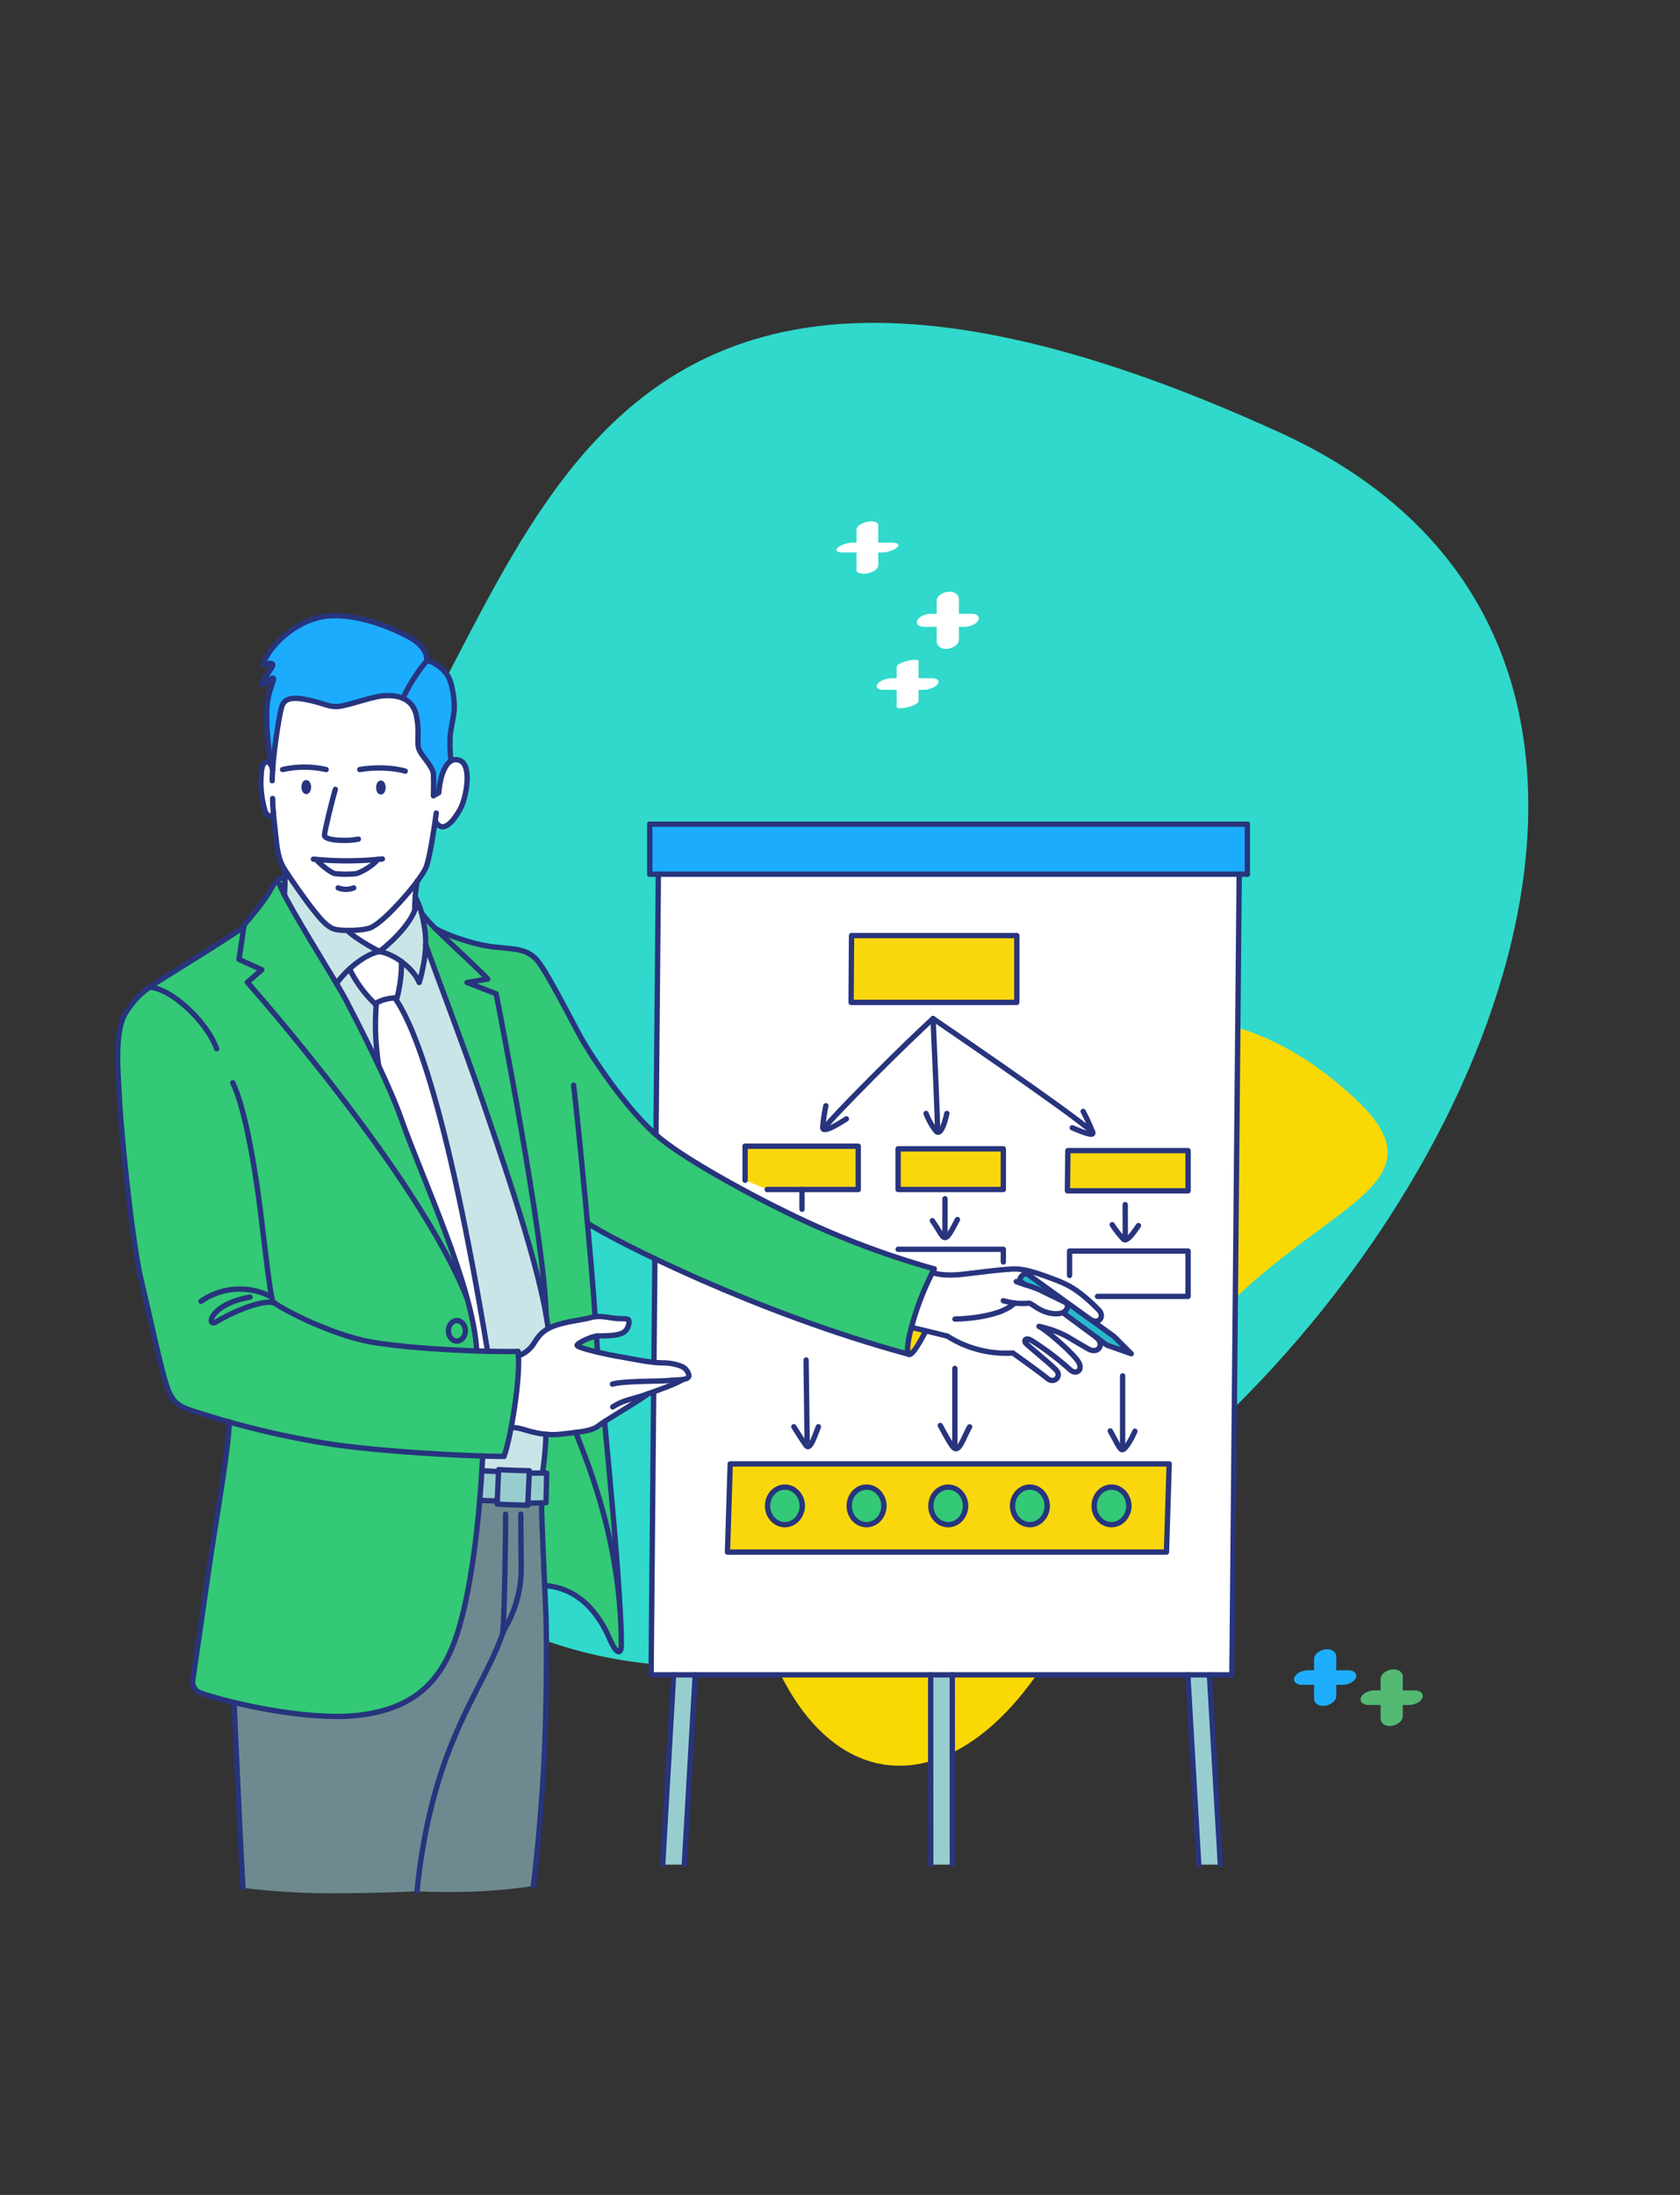 <svg xmlns="http://www.w3.org/2000/svg" viewBox="0 0 536 700"><rect x="0" y="0" width="536" height="700" fill="#333333" stroke="none"/><defs><style>.cls-1,.cls-15{fill:none;}.cls-2{fill:#30d9cb;}.cls-3{fill:#fad804;}.cls-4{fill:#1fadfe;}.cls-5{fill:#53b972;}.cls-6{fill:#fff;}.cls-7{fill:#1cacfe;}.cls-8{fill:#98cdd0;}.cls-9{fill:#fad70d;}.cls-10{fill:#28b8ce;}.cls-11{fill:#33c977;}.cls-12{fill:#33c976;}.cls-13{fill:#6e8a90;}.cls-14{fill:#c9e5e7;}.cls-15{stroke:#28347d;stroke-linecap:round;stroke-linejoin:round;stroke-width:1.7px;}</style></defs><title>imag_ocensa_7_gobierno_corporativo_instancias_organizacionales</title><g id="Figuras_fondo" data-name="Figuras fondo"><rect class="cls-1" width="536" height="700"/><path class="cls-2" d="M95.62,462.21c-51.46-69.27-60.26-120.36,7.58-186.63S165.51,27,408.45,138,274,702.4,95.62,462.21Z"/><path class="cls-3" d="M280.17,358.08c65.2-41.14,111-46.06,152.14-7.73s-51.18,34.06-77.69,129.9-91.25,110.33-113.08,34.17S261.7,369.74,280.17,358.08Z"/></g><g id="Parche_color" data-name="Parche color"><path class="cls-4" d="M419.25,528.84v12.82c0,1.71,1.69,2.51,3.24,2.35a4.92,4.92,0,0,0,2.62-1,2.84,2.84,0,0,0,1.21-1.89V528.34c0-1.71-1.69-2.51-3.24-2.35a4.88,4.88,0,0,0-2.62,1,2.8,2.8,0,0,0-1.21,1.88Z"/><path class="cls-4" d="M430.46,532.68H417.64a6.14,6.14,0,0,0-2.74.51,3.8,3.8,0,0,0-1.82,1.54,1.54,1.54,0,0,0,.09,1.74,2.75,2.75,0,0,0,1.94.85h12.82a6.2,6.2,0,0,0,2.75-.51,3.9,3.9,0,0,0,1.82-1.54,1.57,1.57,0,0,0-.09-1.74,2.76,2.76,0,0,0-2-.85Z"/><path class="cls-5" d="M440.48,535.25v12.82c0,1.71,1.69,2.51,3.24,2.35a4.87,4.87,0,0,0,2.62-1,2.82,2.82,0,0,0,1.21-1.89V534.75c0-1.7-1.69-2.51-3.24-2.35a4.85,4.85,0,0,0-2.62,1,2.8,2.8,0,0,0-1.21,1.88Z"/><path class="cls-5" d="M451.69,539.09H438.87a6.28,6.28,0,0,0-2.74.51,3.8,3.8,0,0,0-1.82,1.54,1.54,1.54,0,0,0,.09,1.74,2.74,2.74,0,0,0,1.94.85h12.82a6.14,6.14,0,0,0,2.74-.51,3.8,3.8,0,0,0,1.82-1.54,1.54,1.54,0,0,0-.09-1.74,2.74,2.74,0,0,0-1.94-.85Z"/><path class="cls-6" d="M298.85,191.63v12.82c0,1.73,1.68,2.65,3.28,2.5,1.44-.14,3.8-1.14,3.8-2.94V191.19c0-1.73-1.67-2.65-3.27-2.5s-3.81,1.14-3.81,2.94Z"/><path class="cls-6" d="M310.13,195.74H297.31a6.79,6.79,0,0,0-2.74.53,4.09,4.09,0,0,0-1.85,1.41c-.75,1.41.65,2.22,1.94,2.22h12.82a6.74,6.74,0,0,0,2.73-.53,4,4,0,0,0,1.85-1.41c.76-1.4-.64-2.22-1.93-2.22Z"/><path class="cls-6" d="M286.09,212.66v12.83c0,.37,1.1.37,1.19.37a9.47,9.47,0,0,0,2.54-.39,9.64,9.64,0,0,0,2.39-.93c.34-.21.85-.46.85-.92V210.8c0-.37-1.1-.37-1.2-.37a9.4,9.4,0,0,0-2.53.39,9.13,9.13,0,0,0-2.39.93c-.34.2-.85.46-.85.91Z"/><path class="cls-6" d="M297.37,216.29H284.55a7.52,7.52,0,0,0-2.73.56,4.38,4.38,0,0,0-1.88,1.29c-.86,1.35.73,1.85,1.83,1.85h12.82a7.32,7.32,0,0,0,2.73-.56,4.39,4.39,0,0,0,1.89-1.29c.85-1.35-.74-1.85-1.84-1.85Z"/><path class="cls-6" d="M273.27,169.14V182c0,.53,1,.84,1.34.91a5.68,5.68,0,0,0,2.59-.17c1.27-.37,3-1.08,3-2.61V167.28c0-.54-1-.85-1.33-.92a6,6,0,0,0-2.6.17c-1.27.37-3,1.08-3,2.61Z"/><path class="cls-6" d="M284.63,173.06H271.81a8.14,8.14,0,0,0-2.72.6,5.15,5.15,0,0,0-1.93,1.13c-1.07,1.22.95,1.39,1.71,1.39h12.82a8.13,8.13,0,0,0,2.72-.59,5,5,0,0,0,1.93-1.14c1.07-1.22-.95-1.39-1.71-1.39Z"/><polygon class="cls-7" points="397.97 262.84 397.97 278.8 395.36 278.8 210.05 278.8 207.3 278.8 207.3 262.84 397.97 262.84"/><polygon class="cls-8" points="385.87 534.13 389.35 594.66 382.45 594.66 378.97 534.13 385.87 534.13"/><rect class="cls-8" x="296.94" y="534.13" width="6.9" height="60.53"/><polygon class="cls-8" points="221.81 534.13 218.33 594.66 211.43 594.66 214.91 534.13 221.81 534.13"/><path class="cls-9" d="M290,431.92c-.64-.31-.53-2.55.08-5.7.17-.9.39-1.88.66-2.91h0l4.53,1.08-.12.49C292.3,430.35,290.7,432.27,290,431.92Z"/><path class="cls-6" d="M327.74,405.2a65,65,0,0,1,8.29,2.69c4.22,1.59,7.75,3,14.53,9.88,1.8,1.83.39,4.32-1.89,3.37l-.11.16c-2.54-1.82-5.5-4-8.38-6l-12.53-9.05-.13,0Z"/><path class="cls-10" d="M339.87,415.38c-1.34-.69-6.44-3.18-8.2-4a42.78,42.78,0,0,0-4.75-1.7l-1.56-1.16c-.28-.86,1.18-2.48,2.16-2.32l.13,0,12.53,9.05-.15.22Z"/><path class="cls-10" d="M339.09,418.61c1.73-.78,1.78-2.52.94-3.13l.15-.22c2.88,2.08,5.84,4.22,8.38,6l6.85,4.95,5.52,5.52L353.17,429l-3.29-2.43-10.78-7.94Z"/><path class="cls-6" d="M339.09,418.61h0l10.78,7.94c2.66,2.3.37,5.42-2.76,3.57-1.93-1.15-3.92-2.27-6.56-3.88A34.46,34.46,0,0,0,331.5,423c2.54,1.38,9.87,7.78,12.23,10.85s-.3,4.89-2.34,3a91.38,91.38,0,0,0-12.05-9.14c-2.07-1.36-2.67-.11-2.13.66s8.43,7,10,8.86-.77,4.29-3,2.44-11-8.1-11-8.1a34.85,34.85,0,0,1-20.88-5.38s-3.65-.91-7-1.72l-4.53-1.08h0a96.44,96.44,0,0,1,6.72-17.52c2,.83,5.42.94,8.33.73s14.72-1.93,18.47-1.83a16.54,16.54,0,0,1,3.48.51l-.22,1c-1-.16-2.44,1.46-2.16,2.32l1.56,1.16a42.78,42.78,0,0,1,4.75,1.7c1.76.85,6.86,3.34,8.2,4l.16.1C340.87,416.09,340.82,417.83,339.09,418.61Z"/><polygon class="cls-9" points="324.42 298.37 324.42 319.68 271.53 319.68 271.68 298.37 324.42 298.37"/><polygon class="cls-9" points="379.05 366.95 379.05 379.78 340.56 379.78 340.7 366.95 379.05 366.95"/><rect class="cls-9" x="286.54" y="366.37" width="33.57" height="12.98"/><path class="cls-9" d="M373,466.85,372.16,495H232.1l.86-28.13Zm-12.88,13.41a5.55,5.55,0,1,0-5.53,6A5.78,5.78,0,0,0,360.15,480.26Zm-26,0a5.55,5.55,0,1,0-5.53,6A5.78,5.78,0,0,0,334.1,480.26Zm-26.05,0a5.55,5.55,0,1,0-5.53,6A5.77,5.77,0,0,0,308.05,480.26Zm-26,0a5.55,5.55,0,1,0-5.54,6A5.78,5.78,0,0,0,282,480.26Zm-26.06,0a5.55,5.55,0,1,0-5.53,6A5.77,5.77,0,0,0,256,480.26Z"/><path class="cls-11" d="M354.62,474.26a6,6,0,1,1-5.54,6A5.78,5.78,0,0,1,354.62,474.26Z"/><path class="cls-11" d="M328.57,474.26a6,6,0,1,1-5.53,6A5.78,5.78,0,0,1,328.57,474.26Z"/><path class="cls-11" d="M302.52,474.26a6,6,0,1,1-5.53,6A5.77,5.77,0,0,1,302.52,474.26Z"/><path class="cls-11" d="M276.47,474.26a6,6,0,1,1-5.53,6A5.78,5.78,0,0,1,276.47,474.26Z"/><path class="cls-11" d="M250.42,474.26a6,6,0,1,1-5.53,6A5.77,5.77,0,0,1,250.42,474.26Z"/><path class="cls-6" d="M348.56,421.3l.11-.16c2.28.95,3.69-1.54,1.89-3.37-6.78-6.89-10.31-8.29-14.53-9.88a65,65,0,0,0-8.29-2.69,16.54,16.54,0,0,0-3.48-.51c-3.75-.1-15.58,1.62-18.47,1.83s-6.34.1-8.33-.73c.21-.4.41-.78.61-1.1a272.15,272.15,0,0,1-48.61-18.82c-6.4-3.07-28.23-14.46-38.28-22.4-.62-.49-1.25-1-1.88-1.58l.75-83.09H395.36L393,534.13H207.73l.82-90.27c3.51-1.24,7.83-2.89,9.29-3.91h0c1.34-.19,2.23-.6,1.86-1.69a4,4,0,0,0-2.24-2.49,15.78,15.78,0,0,0-6.12-1.12c-.87,0-1.78-.1-2.7-.19l.3-33c19.64,9.39,49.72,22,81.06,30.49.7.35,2.3-1.57,5.16-7l.12-.49c3.33.81,7,1.72,7,1.72a34.85,34.85,0,0,0,20.88,5.38s8.81,6.25,11,8.1,4.51-.59,3-2.44-9.41-8.11-10-8.86.06-2,2.13-.66a91.38,91.38,0,0,1,12.05,9.14c2,1.93,4.67.08,2.34-3S334,424.34,331.5,423a34.46,34.46,0,0,1,9.06,3.28c2.64,1.61,4.63,2.73,6.56,3.88,3.13,1.85,5.42-1.27,2.76-3.57l3.29,2.43,7.76,2.79-5.52-5.52Zm30.49-41.52V367H340.7l-.14,12.83ZM372.16,495l.87-28.13H233L232.1,495Zm-47.74-175.3V298.37H271.68l-.15,21.31Zm-4.31,59.67v-13H286.54v13Z"/><path class="cls-12" d="M74.67,542.93c-4.11-1-7.79-2.06-10.7-3a3.81,3.81,0,0,1-2.53-4.14c1-6.8,3.41-23.57,5.1-35.37,2.18-15.12,6.33-38,6.54-47a271.68,271.68,0,0,0,31.2,6.9c14.48,2.27,36.86,3.6,49.7,4-.07,1.5-.16,3.09-.26,4.75-.18,2.95-.41,6.11-.69,9.41-1.19,14-3.36,30.41-7.1,42.19-5.11,16.1-14.24,24.14-30.77,26.32C103.78,548.43,87.2,546,74.67,542.93Z"/><path class="cls-13" d="M133,603.14s-12.54.71-29.51.66a235.53,235.53,0,0,1-25.95-1.74c-.65-9.9-2.5-51.09-2.86-59.13,12.53,3,29.11,5.5,40.49,4,16.53-2.18,25.66-10.22,30.77-26.32,3.74-11.78,5.91-28.15,7.1-42.19,1.18.17,4.46.21,5.62.25l-.05,1c2,.23,9.78.39,9.78.39l0-.71c.83.06,3,0,4.38,0-.05,3.7.54,16.4,1,26.36.19,4.12.34,7.78.42,10.13.27,8,.24,30.91-.74,48.21-1.1,19.22-2.83,33.71-3.27,37.4a164.6,164.6,0,0,1-18.12,1.75C141.1,603.66,133,603.14,133,603.14Z"/><path class="cls-8" d="M174.42,469.79l-.23,9.46-1.39.05c-1.43,0-3.55.09-4.38,0l.42-9.54,4.34,0Z"/><path class="cls-8" d="M159.06,469.32l-.41,9.35c-1.16,0-4.44-.08-5.62-.25.28-3.3.51-6.46.69-9.41C154.51,469.14,157.78,469.21,159.06,469.32Z"/><path class="cls-8" d="M158.65,478.67l.41-9.35,0-.69c2,.22,9.79.38,9.79.38l0,.78-.42,9.54,0,.71s-7.77-.16-9.78-.39Z"/><path class="cls-14" d="M174.19,457.38a106.37,106.37,0,0,1-1,11.63v.8l-4.34,0,0-.78s-7.77-.16-9.79-.38l0,.69c-1.28-.11-4.55-.18-5.34-.31.1-1.66.19-3.25.26-4.75,2.8.08,5.14.13,6.85.13a65,65,0,0,0,2.25-9.13c2.39-.16,3.95.76,7.43,1.52A31.14,31.14,0,0,0,174.19,457.38Z"/><path class="cls-12" d="M174.42,469.79l-1.24,0V469a106.37,106.37,0,0,0,1-11.63,25.34,25.34,0,0,0,5.6-.13l3.91-.48c2.61,7,12.25,28.76,14.2,57.65h0c.22,3.3.34,6.69.34,10.17,0,3-1.47,3.31-3.7-1.86-1.92-4.46-7.61-16.2-20.77-17.07-.43-10-1-22.66-1-26.36l1.39-.05Z"/><path class="cls-12" d="M192.86,453.36c1.39,14.49,4.29,44.63,5,61.06-2-28.89-11.59-50.62-14.2-57.65,3.76-.49,5.73-.91,7.51-2.28C191.57,454.22,192.14,453.83,192.86,453.36Z"/><path class="cls-12" d="M190.3,426.09l.34,5.09c-3.54-.83-6.75-1.76-6.5-2.24C184.53,428.17,188.21,426.4,190.3,426.09Z"/><path class="cls-12" d="M145.77,421.16a3.32,3.32,0,1,1-2.71,3.27A3,3,0,0,1,145.77,421.16Z"/><path class="cls-6" d="M217.84,440c-1.46,1-5.78,2.67-9.29,3.91l-1.86.65h0c-1.63,1.44-9.91,6.3-13.83,8.84-.72.47-1.29.86-1.65,1.13-1.78,1.37-3.75,1.79-7.51,2.28l-3.91.48a25.34,25.34,0,0,1-5.6.13,31.14,31.14,0,0,1-3.68-.6c-3.48-.76-5-1.68-7.43-1.52,1.44-7.56,2.66-17.3,2.33-22.88a9.57,9.57,0,0,0,4.34-3.12c1.09-1.38,2.05-3.84,5.14-5.55a12.86,12.86,0,0,1,1.57-.72c4.41-1.66,9-1.93,12.46-2.91a5.77,5.77,0,0,1,.94-.17h0c2.24-.25,5.07.44,6.93.59,1.45.12,3.07-.07,3.65.37s.12,3.29-1.77,4.2-4.48.94-7.83,1a3.74,3.74,0,0,0-.54,0c-2.09.31-5.77,2.08-6.16,2.85-.25.48,3,1.41,6.5,2.24,2.54.6,5.24,1.15,7,1.45,3.28.59,7.31,1.44,11,1.82.92.09,1.83.17,2.7.19a15.78,15.78,0,0,1,6.12,1.12,4,4,0,0,1,2.24,2.49c.37,1.09-.52,1.5-1.86,1.69Z"/><path class="cls-12" d="M47.69,314.87c1.45-1.05,3-2,4.67-3.06,5-3.15,23.27-14.41,25.41-16.3L76.22,306l7.29,3.32-4.62,4S133.26,374.45,149,413.82a84.15,84.15,0,0,1,3.14,17l3.46.11c3.85.09,7.22.11,9.72.05q.08.63.12,1.38c.33,5.58-.89,15.32-2.33,22.88a65,65,0,0,1-2.25,9.13c-1.71,0-4.05-.05-6.85-.13-12.84-.4-35.22-1.73-49.7-4a271.68,271.68,0,0,1-31.2-6.9c-2.92-.82-5.35-1.56-7.18-2.13-6.64-2.07-9.58-2.5-11.75-7s-5.55-21.31-9-35.78-7-53.93-7-58-2-20.66,1.68-27A26.31,26.31,0,0,1,47.69,314.87Zm100.8,109.56a2.76,2.76,0,1,0-2.72,3.26A3,3,0,0,0,148.49,424.43Z"/><path class="cls-14" d="M120.08,319.91a82.94,82.94,0,0,0,.78,20.07c-4.24-9-8.69-17.57-10.5-21-.56-1.1-1.63-2.94-3-5.23a25.78,25.78,0,0,1,4.17-4.7,38.62,38.62,0,0,0,8.18,11.18A3.44,3.44,0,0,1,120.08,319.91Z"/><path class="cls-12" d="M85.9,284.52c1.58-2.88,2.65-4.64,5-4.58a45.55,45.55,0,0,1-.14,5.48c3.51,6.81,11.87,20.31,16.63,28.29,1.36,2.29,2.43,4.13,3,5.23,1.81,3.47,6.26,12,10.5,21,2.79,5.95,5.48,12.09,7.24,17.07,5,14.25,15.57,37.43,20.87,56.77-15.71-39.37-70.08-100.48-70.08-100.48l4.62-4L76.22,306l1.55-10.49.09-.55C79.32,293.33,84.33,287.4,85.9,284.52Z"/><path class="cls-12" d="M176.46,423a12.86,12.86,0,0,0-1.57.72c-.17-1.3-.38-2.69-.63-4.15h0c-.14-22.92-15.93-102.63-15.93-102.63L149,313.34l6.57-1.13c-4.36-4.58-11.93-11.29-16.81-16.2,2.67,1.77,12,5.25,18.83,6s10.76.53,14,4.56,10.66,18.82,13.81,24.47c3,5.33,13.84,22,23.84,30.83.63.56,1.26,1.09,1.88,1.58,10,7.94,31.88,19.33,38.28,22.4a272.15,272.15,0,0,0,48.61,18.82c-.2.32-.4.7-.61,1.1a96.44,96.44,0,0,0-6.72,17.52c-.27,1-.49,2-.66,2.91-.61,3.15-.72,5.39-.08,5.7-31.34-8.47-61.42-21.1-81.06-30.49-10.89-5.2-18.57-9.4-21.47-11.33h0c1.14,12.46,2.11,24,2.42,29.8h0a5.77,5.77,0,0,0-.94.17C185.5,421.06,180.87,421.33,176.46,423Z"/><path class="cls-12" d="M174.26,419.56h0c-3.41-19.68-14.7-51.91-20.17-68.05-5.38-15.85-14.79-40.55-18.28-50.24a25.85,25.85,0,0,0-.25-4.58,52.06,52.06,0,0,0-1.11-5.69,30.82,30.82,0,0,0,4.35,5c4.88,4.91,12.45,11.62,16.81,16.2L149,313.34l9.29,3.59S174.12,396.64,174.26,419.56Z"/><path class="cls-14" d="M128,306.58a17.05,17.05,0,0,1,5.79,6.76,48.57,48.57,0,0,0,2.06-12.07c3.49,9.69,12.9,34.39,18.28,50.24,5.47,16.14,16.76,48.37,20.17,68.05.25,1.46.46,2.85.63,4.15-3.09,1.71-4,4.17-5.14,5.55a9.57,9.57,0,0,1-4.34,3.12q0-.75-.12-1.38c-2.5.06-5.87,0-9.72-.05-13.37-80.78-24-104.62-29.57-112.67a2.26,2.26,0,0,1,.57.06c.88-2.82,1.75-9,1.38-11.75Z"/><path class="cls-6" d="M149,413.82c-5.3-19.34-15.85-42.52-20.87-56.77-1.76-5-4.45-11.12-7.24-17.07a82.94,82.94,0,0,1-.78-20.07h0a12.23,12.23,0,0,1,5.92-1.62c5.58,8.05,16.2,31.89,29.57,112.67l-3.46-.11A84.15,84.15,0,0,0,149,413.82Z"/><path class="cls-6" d="M121.1,303.44a18.29,18.29,0,0,1,6.86,3.14h0c.37,2.73-.5,8.93-1.38,11.75a2.26,2.26,0,0,0-.57-.06,12.23,12.23,0,0,0-5.92,1.62h0a3.44,3.44,0,0,0-.36.28A38.62,38.62,0,0,1,111.54,309C114.2,306.56,117.71,304.11,121.1,303.44Z"/><path class="cls-14" d="M132.48,285.9a34.43,34.43,0,0,1,2,5.1,52.06,52.06,0,0,1,1.11,5.69,25.85,25.85,0,0,1,.25,4.58,48.57,48.57,0,0,1-2.06,12.07,17.05,17.05,0,0,0-5.79-6.76,18.29,18.29,0,0,0-6.86-3.14c4.47-3.5,9.44-8.58,11.21-13.12,0-1.31.07-2.84.17-4.42Z"/><path class="cls-14" d="M90.88,279.94c0-.95-.06-1.91-.14-2.82,2,3.1,7,10.17,9.24,13.05s4.3,5.28,6.47,6a15.92,15.92,0,0,0,4.27.48c1.46,1.42,4.87,3.93,10.38,6.75-3.39.67-6.9,3.12-9.56,5.57a25.78,25.78,0,0,0-4.17,4.7c-4.76-8-13.12-21.48-16.63-28.29A45.55,45.55,0,0,0,90.88,279.94Z"/><path class="cls-6" d="M133.09,281a37.18,37.18,0,0,0-.61,4.88c-.1,1.58-.13,3.11-.17,4.42-1.77,4.54-6.74,9.62-11.21,13.12-5.51-2.82-8.92-5.33-10.38-6.75,2.93,0,6.36-.28,7.75-1,2.66-1.32,6.21-4.84,8.87-7.77C128.9,286.23,131.21,283.55,133.09,281Z"/><path class="cls-6" d="M120.52,274.06c-1.37,1.93-5.17,4.12-6.91,4.56a31.06,31.06,0,0,1-6.61,0c-1.44-.16-5.19-3.32-6.09-4.51A109.43,109.43,0,0,0,120.52,274.06Z"/><path class="cls-6" d="M120.52,274.06a109.43,109.43,0,0,1-19.61.05c.9,1.19,4.65,4.35,6.09,4.51a31.06,31.06,0,0,0,6.61,0C115.35,278.18,119.15,276,120.52,274.06ZM87,245.53a146.08,146.08,0,0,1,2.8-19.81c.51-1.88,1.6-3.91,7.76-2.68s6.74,2.25,9.79,2.25,10.58-3,14.79-3.41a13.73,13.73,0,0,1,6.44.79,7,7,0,0,1,4.21,5.16c1.24,5.43.15,8.4.8,10.72s4.57,5.66,4.72,8.27,0,6.89,0,6.89l1.66-.94c.4-4.87,1.76-8.9,4-10.13a3.1,3.1,0,0,1,2.8-.1c4,1.63,2,12.11,0,15.66s-5.41,8-7.86,3.68c-.65,4.54-1.83,11.9-2.8,14.37a22.8,22.8,0,0,1-2.95,4.76h0c-1.88,2.53-4.19,5.21-5.75,6.93-2.66,2.93-6.21,6.45-8.87,7.77-1.39.69-4.82,1-7.75,1a15.92,15.92,0,0,1-4.27-.48c-2.17-.76-4.18-3.15-6.47-6s-7.28-9.95-9.24-13.05-2.39-6.79-2.77-10.65c-.24-2.41-.56-5-.77-7.5-.13,2.14-1.93,1.53-2.6-.23a32.05,32.05,0,0,1-1.25-11.87c.3-5.38,2.86-4.18,3.45-2h0C86.86,245.08,86.92,245.31,87,245.53Zm35.22,5.62c0-.77-.3-1.39-.68-1.39s-.68.62-.68,1.39.3,1.39.68,1.39S122.2,251.92,122.2,251.15ZM98.41,251c0-.77-.31-1.39-.69-1.39S97,250.21,97,251s.3,1.4.68,1.4S98.41,251.75,98.41,251Z"/><path class="cls-7" d="M143.14,215.94c1.31,2.46,2.1,8,1.74,11s-1.07,5.74-1.23,7.9a49.66,49.66,0,0,0,.25,7.78c-2.19,1.23-3.55,5.26-4,10.13l-1.66.94s.14-4.28,0-6.89-4.07-5.94-4.72-8.27.44-5.29-.8-10.72a7,7,0,0,0-4.21-5.16,55.46,55.46,0,0,1,7.55-11.88C138.14,210.64,141.84,213.47,143.14,215.94Z"/><path class="cls-7" d="M89.78,225.72A146.08,146.08,0,0,0,87,245.53c-.06-.22-.12-.45-.17-.69a80.81,80.81,0,0,1-1.74-17.71c0-6.17,2.53-10.07,2.1-10.72s-4.06,3.26-3.52,1.41,4-5.56,3.2-6.06-3,.28-3,.28c1.69-5.71,10.61-14.63,20.79-15.55s22,4.46,26.35,7,5.4,5.6,5.08,7.34a55.46,55.46,0,0,0-7.55,11.88,13.73,13.73,0,0,0-6.44-.79c-4.21.36-11.75,3.41-14.79,3.41s-3.63-1-9.79-2.25S90.29,223.84,89.78,225.72Z"/><polygon class="cls-9" points="238.04 365.72 273.28 365.72 273.78 379.35 244.86 379.35 237.72 376.41 238.04 365.72"/></g><g id="LIN"><path class="cls-15" d="M86.85,249c0-7.12,2.13-20.24,2.93-23.24.51-1.88,1.6-3.91,7.76-2.68s6.74,2.25,9.79,2.25,10.58-3,14.79-3.41,9.42.51,10.65,6,.15,8.4.8,10.72,4.57,5.66,4.71,8.27,0,6.89,0,6.89l1.67-1"/><path class="cls-15" d="M140,252.76c.54-6.68,2.92-11.79,6.74-10.22,4,1.63,2,12.11,0,15.66s-5.41,8-7.85,3.68"/><path class="cls-15" d="M139.19,259.29c-.44,3.48-2,13.92-3.15,17s-6,8.76-8.7,11.69-6.21,6.46-8.87,7.78c-2.26,1.12-9.84,1.25-12,.49s-4.19-3.15-6.47-6-7.29-9.95-9.25-13.05-2.39-6.79-2.77-10.65-1-8.13-1-11.91"/><path class="cls-15" d="M107,251.73c-.93,3-3.43,13.16-3.48,14.68s6.47,2.07,10.82,1.2"/><path class="cls-15" d="M100,274a107.88,107.88,0,0,0,22-.07"/><path class="cls-15" d="M100.92,274.11c.89,1.19,4.64,4.35,6.08,4.51a31.06,31.06,0,0,0,6.61,0c1.74-.44,5.54-2.64,6.91-4.56"/><path class="cls-15" d="M107.9,283.16a6.79,6.79,0,0,0,4.94,0"/><path class="cls-15" d="M114.78,245.43c4.73-.9,11.14-.58,14.51.5"/><path class="cls-15" d="M104.06,245.42a31.6,31.6,0,0,0-13.9,0"/><path class="cls-15" d="M122.2,251.15c0,.77-.3,1.4-.68,1.4s-.68-.63-.68-1.4.3-1.39.68-1.39S122.2,250.38,122.2,251.15Z"/><path class="cls-15" d="M98.41,251c0,.77-.31,1.4-.69,1.4S97,251.75,97,251s.31-1.39.68-1.39S98.41,250.21,98.41,251Z"/><path class="cls-15" d="M136.11,210.79c2-.15,5.73,2.68,7,5.15s2.1,8,1.74,11-1.07,5.74-1.23,7.9a49.66,49.66,0,0,0,.25,7.78"/><path class="cls-15" d="M136.11,210.79c.32-1.74-.73-4.84-5.08-7.34s-16.16-7.89-26.35-7S85.58,206.33,83.89,212c0,0,2.12-.76,3-.27s-2.64,4.17-3.19,6,3.08-2.07,3.51-1.41-2.06,4.55-2.1,10.73A78.45,78.45,0,0,0,87,245.54"/><path class="cls-15" d="M136.11,210.79a55.14,55.14,0,0,0-7.55,11.89"/><path class="cls-15" d="M86.85,245c-.48-2.28-3.2-3.72-3.5,1.83a32.15,32.15,0,0,0,1.25,11.88c.67,1.76,2.48,2.37,2.6.2"/><path class="cls-15" d="M90.74,277.12a51.92,51.92,0,0,1,0,8.3"/><path class="cls-15" d="M133.09,281a54.33,54.33,0,0,0-.77,9.29"/><path class="cls-15" d="M110.72,296.69c1.46,1.42,4.87,3.92,10.38,6.75"/><path class="cls-15" d="M132.7,289.16c-1.3,4.82-6.74,10.48-11.6,14.28"/><path class="cls-15" d="M89.22,282c1.41,4.89,18.15,31.15,21.15,36.92s13.31,25.59,17.73,38.11c6.63,18.82,22.92,53.24,24,73.79"/><path class="cls-15" d="M121.1,303.44c-5.91,1.16-12.18,7.76-13.73,10.27"/><path class="cls-15" d="M121.1,303.44c5.11,1,10.8,5.46,12.65,9.9,0,0,2.95-9.1,1.81-16.65-1-6.87-1.88-7.92-3.08-10.79"/><path class="cls-15" d="M111.53,309a38.84,38.84,0,0,0,8.19,11.18"/><path class="cls-15" d="M128,306.59c.36,2.72-.51,8.92-1.38,11.75"/><path class="cls-15" d="M119.72,320.19c1.44-1.36,5.66-2.18,6.86-1.85"/><path class="cls-15" d="M126,318.27c5.58,8,16.19,31.88,29.57,112.68"/><path class="cls-15" d="M120.08,319.9a83,83,0,0,0,.78,20.08"/><path class="cls-15" d="M90.89,279.94c-2.34-.07-3.41,1.7-5,4.58s-6.58,8.81-8,10.44l-1.64,11,7.29,3.31-4.62,4S133.43,374.64,149,414"/><path class="cls-15" d="M135.81,301.27c3.49,9.69,12.9,34.39,18.28,50.24,5.88,17.34,18.46,53.22,20.8,72.2"/><path class="cls-15" d="M134.45,291c2.17,3.79,14.94,14.69,21.16,21.22L149,313.34l9.29,3.59s15.79,79.71,15.93,102.63"/><path class="cls-15" d="M138.79,296c2.68,1.78,12,5.26,18.83,6s10.77.53,14,4.56,10.66,18.82,13.81,24.47,15.24,24.13,25.72,32.41c10,7.94,31.88,19.33,38.28,22.4a272.15,272.15,0,0,0,48.61,18.82"/><path class="cls-15" d="M187.47,390.09c8.16,5.44,53.84,28.68,102.56,41.84"/><path class="cls-15" d="M298.07,404.69a88.6,88.6,0,0,0-8,21.53c-1.25,6.58-.41,9.16,5.08-1.33"/><path class="cls-15" d="M183,346.07c1.52,12.18,6.09,60,6.85,73.83"/><path class="cls-15" d="M77.77,295.51c-2.14,1.9-20.41,13.15-25.42,16.3s-8.86,5.44-12.56,11.75-1.74,22.95-1.68,27,3.53,43.5,7,58,6.85,31.32,9,35.78,5.11,4.89,11.74,7a276.35,276.35,0,0,0,38.39,9c17.62,2.77,47,4.13,56.55,4.13"/><path class="cls-15" d="M160.83,464.39c2.12-5.71,5.44-25.67,4.46-33.39"/><path class="cls-15" d="M165.29,431c-9.95.22-33.5-.7-46.76-3S88.08,416.54,87.1,415.07s-3.3-24-4.64-33.62c-1.49-10.7-4.28-27.88-8.19-36.14"/><path class="cls-15" d="M87.78,415.67c-3.84-1.8-15.25,3.64-18.68,5.82s-2.55-5.49,10.66-7.83"/><path class="cls-15" d="M86.69,413.66A21.56,21.56,0,0,0,64.15,415"/><path class="cls-15" d="M47.69,314.87c6.13,0,18,10.18,21.43,19.6"/><path class="cls-15" d="M165.41,432.38a9.57,9.57,0,0,0,4.34-3.12c1.27-1.59,2.34-4.62,6.7-6.27s9.05-1.93,12.47-2.9c2.33-.66,5.73.23,7.87.4,1.45.12,3.07-.06,3.65.37s.12,3.29-1.76,4.2-4.49.94-7.83,1c-1.93,0-6.28,2.06-6.71,2.9s9.35,3,13.45,3.69,9.34,1.87,13.75,2a15.57,15.57,0,0,1,6.12,1.11,4,4,0,0,1,2.24,2.49c.72,2.14-3.44,1.67-6.24,2s-14.42.11-18.05,1.16"/><path class="cls-15" d="M217.84,439.94c-2,1.43-9.67,4.08-12.86,5.16s-6.27,1.45-9.49,3.59"/><path class="cls-15" d="M206.68,444.52c-1.92,1.71-13.15,8.2-15.47,10s-4.93,2-11.42,2.76a25,25,0,0,1-9.28-.47c-3.48-.77-5-1.68-7.43-1.51"/><path class="cls-15" d="M174.19,457.38a106.59,106.59,0,0,1-1,11.63"/><path class="cls-15" d="M154,464.26c-.76,15.57-2.94,40.26-8,56.35s-14.24,24.14-30.77,26.32c-15.11,2-39.4-3-51.19-7a3.81,3.81,0,0,1-2.53-4.14c1-6.79,3.41-23.57,5.11-35.37,2.17-15.11,6.33-38,6.53-47"/><path class="cls-15" d="M74.67,542.92c.36,8,2.21,49.24,2.86,59.14"/><path class="cls-15" d="M158.6,479.66c2,.21,9.79.38,9.79.38l.49-11s-7.78-.16-9.79-.38Z"/><path class="cls-15" d="M168.84,469.79s4.57,0,5.58,0l-.22,9.46s-4.48.18-5.78.08"/><path class="cls-15" d="M159.06,469.32c-1.27-.11-4.55-.18-5.34-.31"/><path class="cls-15" d="M158.64,478.67c-1.14,0-4.44-.08-5.61-.26"/><path class="cls-15" d="M172.8,479.3c-.08,5.24,1.13,28.44,1.4,36.49s.23,30.91-.75,48.21c-1.1,19.22-2.83,33.71-3.27,37.41"/><path class="cls-15" d="M161.32,482.88c.05,3.53-.38,34-.92,37.83"/><path class="cls-15" d="M166.16,482.88c0,1.77.07,10,.13,17a37.78,37.78,0,0,1-4.84,18.82,20.38,20.38,0,0,0-1,2c-6.42,18.93-22.52,35-27.41,82.44"/><ellipse class="cls-15" cx="145.77" cy="424.42" rx="2.71" ry="3.27"/><path class="cls-15" d="M183.69,456.77c2.91,7.84,14.55,33.92,14.55,67.82,0,3-1.47,3.32-3.7-1.86-1.92-4.46-7.61-16.2-20.76-17.07"/><path class="cls-15" d="M197.89,514.42c-.74-16.43-3.64-46.57-5-61.06"/><line class="cls-15" x1="190.3" y1="426.09" x2="190.64" y2="431.19"/><path class="cls-15" d="M297.46,405.79c2,.84,5.42.94,8.32.73s14.73-1.93,18.48-1.83,9.46,2.34,11.77,3.2c4.22,1.59,7.75,3,14.53,9.88,1.8,1.83.39,4.32-1.89,3.37"/><path class="cls-15" d="M327.65,406.21l27.77,20,5.51,5.51L353.17,429l-14.08-10.37"/><line class="cls-15" x1="326.93" y1="409.65" x2="325.36" y2="408.49"/><path class="cls-15" d="M324.24,408.71c2,.8,5.55,1.74,7.43,2.65s6.86,3.33,8.2,4,1,3.84-3.3,3.61-6.49-2.67-8.16-3.39a21.7,21.7,0,0,1-8.3-.76"/><path class="cls-15" d="M325.36,408.49c-.29-.9,1.33-2.64,2.29-2.28"/><path class="cls-15" d="M323.68,415.58c-3.91,3.95-14,5-19,5.09"/><path class="cls-15" d="M290.75,423.31c2.75.62,11.51,2.8,11.51,2.8a34.85,34.85,0,0,0,20.88,5.38s8.81,6.26,11,8.1,4.51-.59,3-2.44-9.41-8.1-9.95-8.87,0-2,2.12-.65a91.38,91.38,0,0,1,12.05,9.14c2,1.93,4.67.08,2.34-3S334,424.31,331.48,423a34.31,34.31,0,0,1,9.08,3.28c2.64,1.61,4.64,2.74,6.56,3.87,3.13,1.86,5.42-1.26,2.75-3.56"/><line class="cls-15" x1="395.36" y1="278.8" x2="393.04" y2="534.13"/><line class="cls-15" x1="208.55" y1="443.86" x2="207.73" y2="534.13"/><line class="cls-15" x1="208.94" y1="401.41" x2="208.64" y2="434.45"/><line class="cls-15" x1="210.05" y1="278.8" x2="209.3" y2="361.89"/><line class="cls-15" x1="207.3" y1="262.84" x2="207.3" y2="278.8"/><line class="cls-15" x1="397.97" y1="262.84" x2="397.97" y2="278.8"/><line class="cls-15" x1="207.3" y1="278.8" x2="397.97" y2="278.8"/><line class="cls-15" x1="207.73" y1="534.13" x2="393.04" y2="534.13"/><line class="cls-15" x1="207.3" y1="262.84" x2="397.97" y2="262.84"/><line class="cls-15" x1="385.87" y1="534.13" x2="389.35" y2="594.66"/><line class="cls-15" x1="378.97" y1="534.13" x2="382.45" y2="594.66"/><line class="cls-15" x1="214.91" y1="534.13" x2="211.43" y2="594.66"/><line class="cls-15" x1="221.81" y1="534.13" x2="218.33" y2="594.66"/><line class="cls-15" x1="296.93" y1="534.13" x2="296.95" y2="594.66"/><line class="cls-15" x1="303.82" y1="534.13" x2="303.85" y2="594.66"/><polygon class="cls-15" points="271.68 298.37 271.54 319.68 324.42 319.68 324.42 298.37 271.68 298.37"/><path class="cls-15" d="M297.69,324.86s43.54,29.59,50.94,36.23"/><path class="cls-15" d="M297.69,324.86c.38,9.57,1.54,32.63,1.4,35.67"/><path class="cls-15" d="M297.69,324.86c-8.41,7.54-31.12,30.26-35,35.19"/><path class="cls-15" d="M263.49,352.64a55.67,55.67,0,0,0-1,6.8c-.17,2.44,6-1.63,7.55-2.61"/><path class="cls-15" d="M295.46,355.09a21.38,21.38,0,0,0,3.1,5.55c1.12,1.35,2.39-.44,3.53-5.55"/><path class="cls-15" d="M345.58,354.45a69.8,69.8,0,0,1,3.05,6.64c.49,1.52-3.26-.06-6.53-1.42"/><polyline class="cls-15" points="237.72 365.54 273.82 365.54 273.82 379.35 244.78 379.35"/><line class="cls-15" x1="237.72" y1="365.54" x2="237.72" y2="376.41"/><line class="cls-15" x1="255.88" y1="379.35" x2="255.88" y2="385.65"/><polyline class="cls-15" points="286.54 379.35 320.11 379.35 320.11 366.37 286.54 366.37 286.54 379.35"/><polygon class="cls-15" points="340.7 366.95 379.05 366.95 379.05 379.78 340.56 379.78 340.7 366.95"/><line class="cls-15" x1="301.5" y1="382.28" x2="301.5" y2="394.19"/><path class="cls-15" d="M297.46,389.3c1.21,1.63,2.45,4,3.22,4.89,1.25,1.42,2.18-.22,4.79-5.27"/><path class="cls-15" d="M359,384.17c-.05,1.74.07,8.32,0,10.44"/><path class="cls-15" d="M354.86,390.59a32.29,32.29,0,0,0,3.53,4.56c1.14,1.25,3.54-2.44,4.84-4.29"/><polyline class="cls-15" points="286.54 398.42 320.11 398.42 320.11 402.47"/><polyline class="cls-15" points="350.16 413.44 379.05 413.44 379.05 398.98 341.24 398.98 341.24 406.75"/><polygon class="cls-15" points="372.16 494.98 232.1 494.98 232.97 466.85 373.03 466.85 372.16 494.98"/><ellipse class="cls-15" cx="250.42" cy="480.25" rx="5.53" ry="5.99"/><ellipse class="cls-15" cx="276.47" cy="480.25" rx="5.53" ry="5.99"/><ellipse class="cls-15" cx="302.52" cy="480.25" rx="5.53" ry="5.99"/><ellipse class="cls-15" cx="328.57" cy="480.25" rx="5.53" ry="5.99"/><ellipse class="cls-15" cx="354.62" cy="480.25" rx="5.53" ry="5.99"/><line class="cls-15" x1="257.18" y1="433.72" x2="257.51" y2="459.46"/><path class="cls-15" d="M253.27,455s2.68,4.35,3.91,6,2.61-2.54,3.92-6"/><line class="cls-15" x1="304.65" y1="436.4" x2="304.65" y2="461.26"/><path class="cls-15" d="M300,454.61s2.35,4.49,3.77,6.52c2.1,3,3.4-2.22,5.58-6.09"/><line class="cls-15" x1="358.17" y1="438.8" x2="358.17" y2="461.71"/><path class="cls-15" d="M354.22,456.34c1.77,3.09,2.43,4.82,3.44,5.84s3.34-3.2,4.43-5.73"/></g></svg>